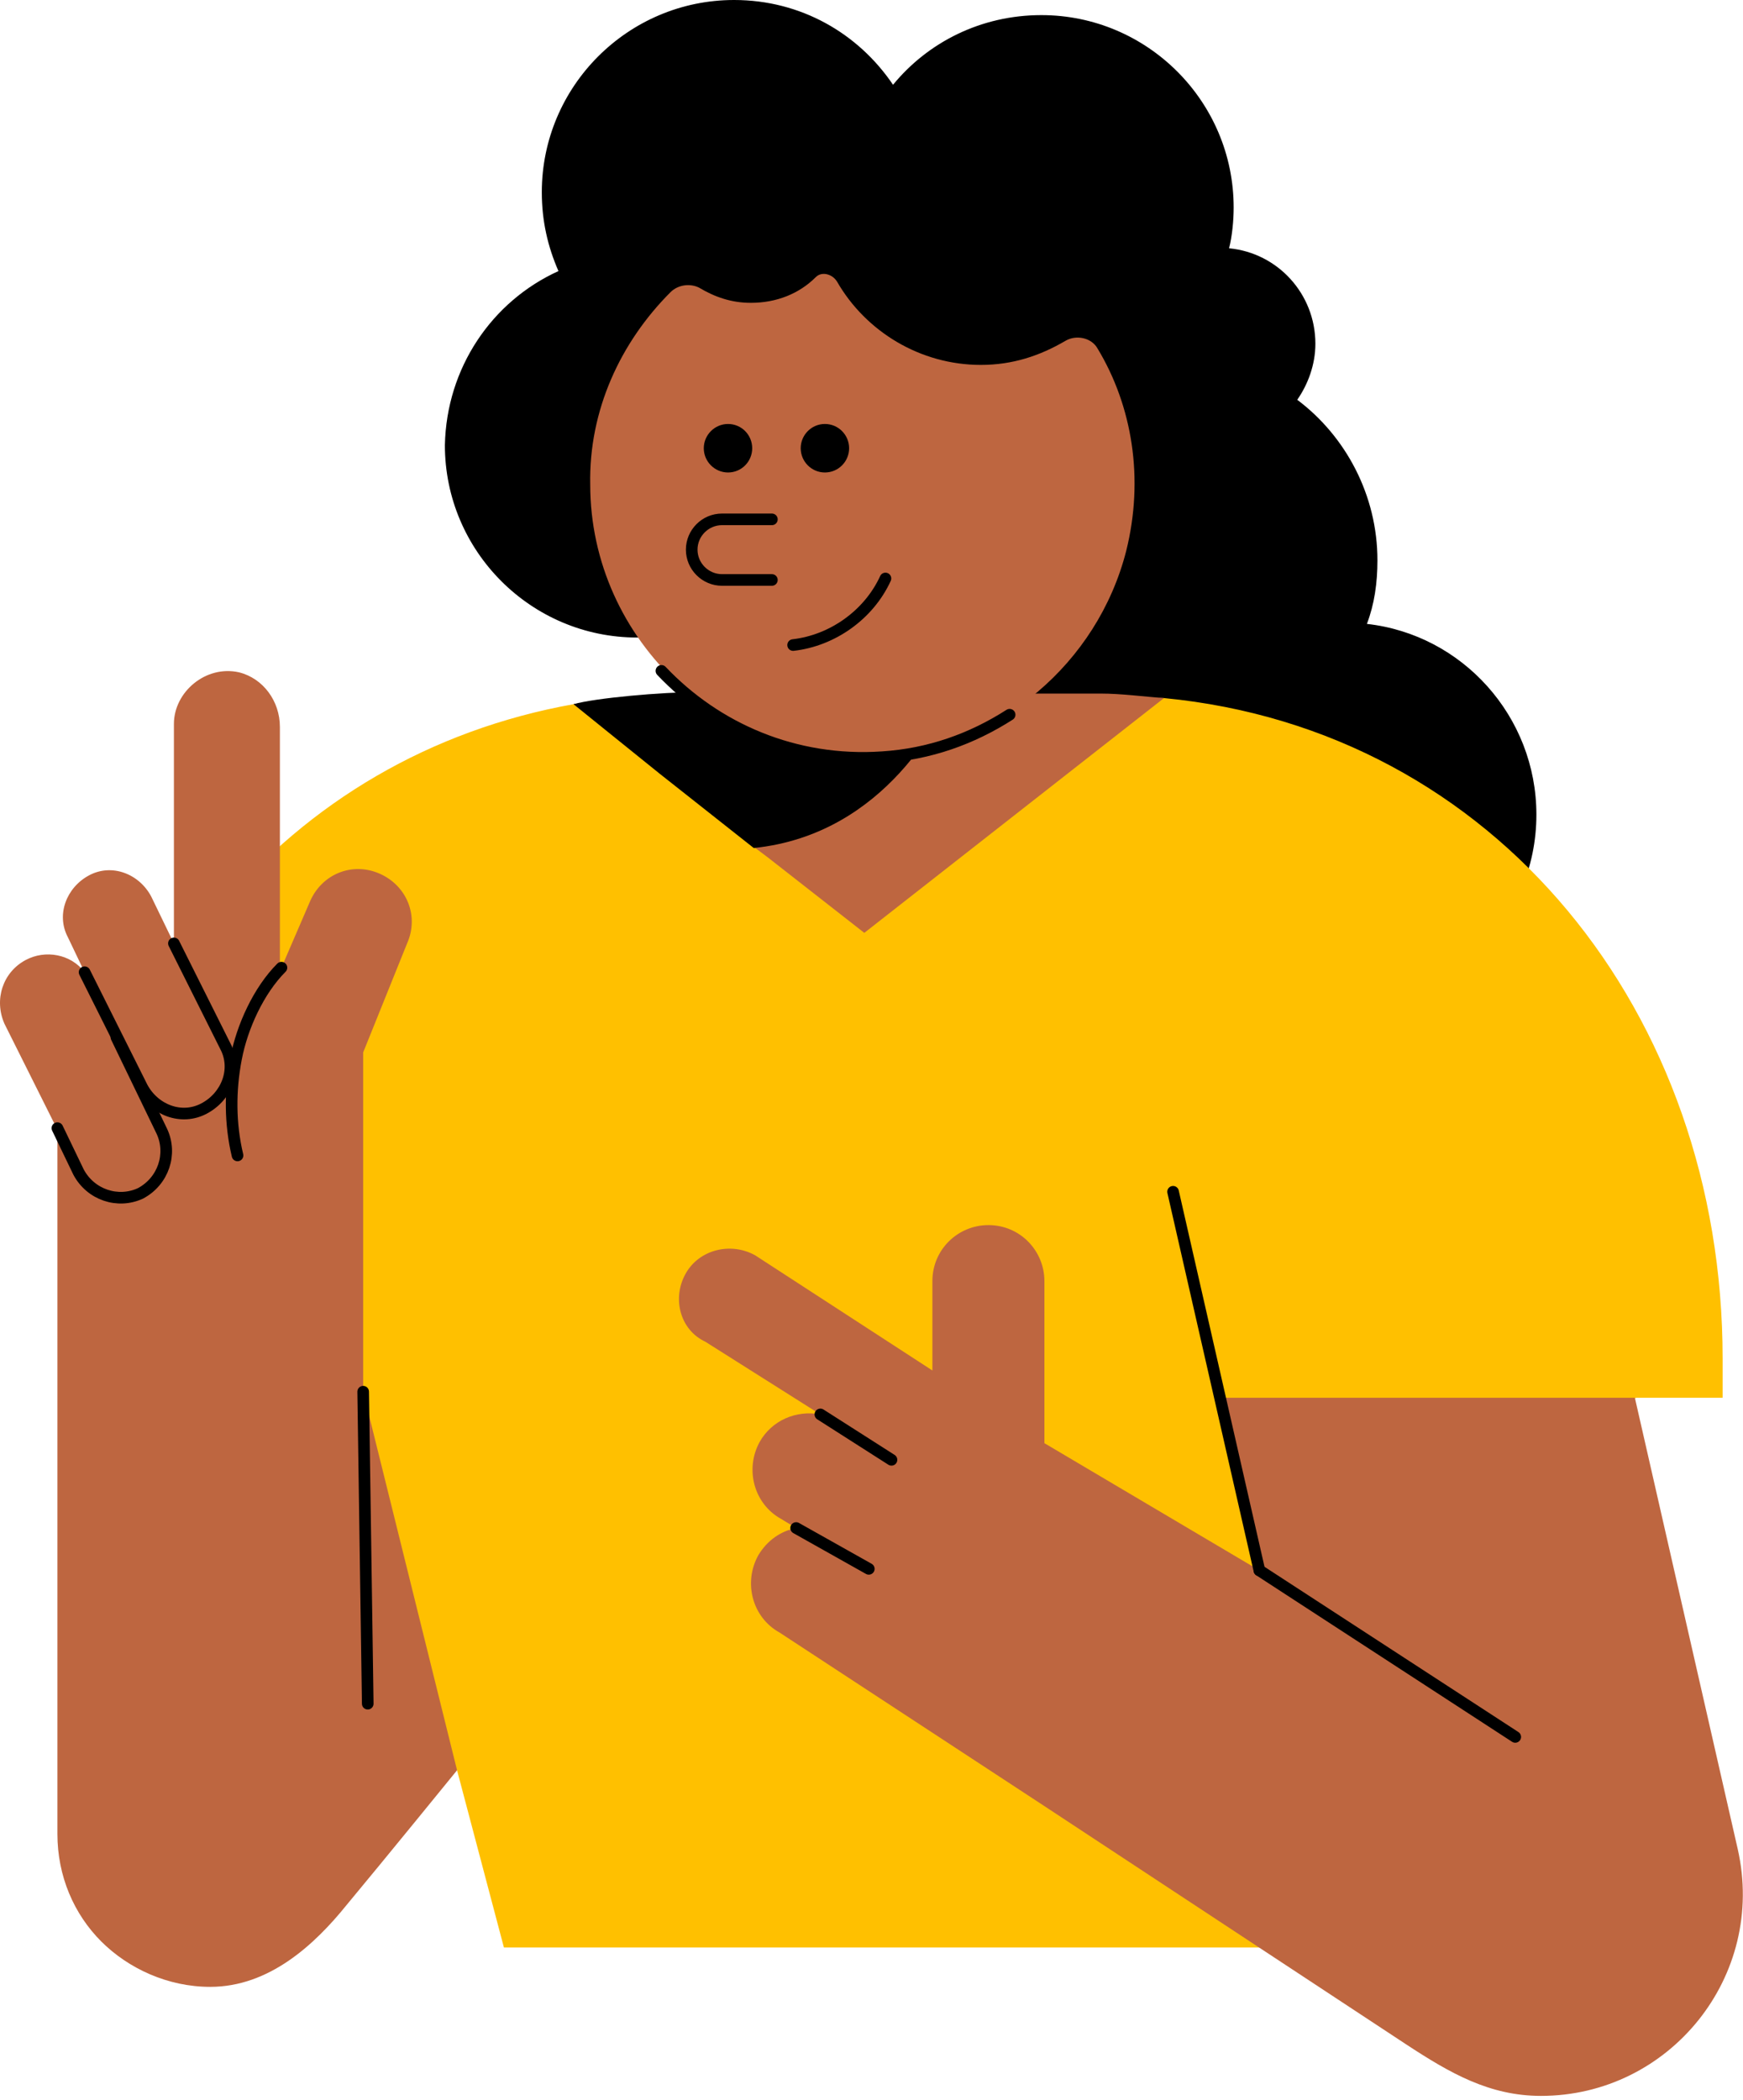 <svg width="225" height="271" viewBox="0 0 225 271" fill="none" xmlns="http://www.w3.org/2000/svg">
<path d="M72.09 34.98C70.72 31.85 69.94 28.53 69.94 24.81C69.94 11.13 81.08 0 94.76 0C103.36 0 110.78 4.29 115.28 10.94C119.77 5.47 126.61 1.95 134.43 1.95C148.11 1.95 159.25 13.09 159.25 26.77C159.25 28.53 159.05 30.48 158.66 32.04C164.92 32.63 169.8 37.91 169.8 44.36C169.8 47.09 168.82 49.63 167.46 51.59C173.71 56.28 177.81 63.9 177.81 72.3C177.81 75.23 177.42 77.97 176.45 80.51C188.76 81.88 198.33 92.43 198.33 105.13C198.33 118.81 187.19 129.95 173.51 129.95C159.83 129.95 148.7 118.81 148.7 105.13C148.7 102.79 149.09 100.64 149.67 98.49C135.99 97.51 125.25 86.37 125.25 72.5C125.25 63.9 129.54 56.28 135.99 51.39C135.41 51.39 135.02 51.39 134.43 51.39C125.83 51.39 118.41 52.95 113.91 46.31C111.57 49.24 108.44 45.72 104.92 47.29C106.29 50.41 107.07 53.74 107.07 57.45C107.07 71.13 95.93 82.27 82.25 82.27C68.57 82.27 57.43 71.13 57.43 57.45C57.63 47.48 63.49 38.88 72.09 34.98Z" fill="black"/>
<path d="M33.79 195.031L59 228.441L65.05 251.311H181.33L174.69 193.851L211.23 180.371H222.37V175.291C222.37 130.731 193.06 94.191 150.26 90.081C147.52 89.891 144.79 92.231 142.05 92.231L88.51 92.041C83.62 92.041 78.73 90.081 74.04 90.871C55.48 94.191 39.85 103.571 28.51 117.051C15.61 132.301 33.79 195.031 33.79 195.031Z" fill="#FFC000"/>
<path d="M74.041 90.87L97.501 109.43L99.061 110.6L111.571 120.38L150.261 90.08C147.521 89.89 144.791 89.5 142.051 89.5H88.511C83.621 89.69 78.731 90.08 74.041 90.87Z" fill="#BE6640"/>
<path d="M0.571 132.101L7.411 145.78V236.65C7.411 242.12 9.551 247.01 13.07 250.531C16.59 254.04 21.671 256.39 27.141 256.39C34.761 256.39 40.63 250.921 44.73 245.84C49.62 239.971 59.001 228.44 59.001 228.44L46.88 179.59V135.81L52.55 121.741C54.111 118.231 52.55 114.32 49.031 112.75C45.511 111.19 41.6 112.75 40.041 116.27L36.331 124.87C36.331 125.07 36.13 124.87 36.13 124.87V93.8C36.13 90.481 33.98 87.54 30.86 86.76C26.561 85.79 22.451 89.3 22.451 93.41V121.741L19.521 115.69C17.961 112.75 14.441 111.39 11.511 112.95C8.581 114.51 7.211 118.03 8.771 120.96L10.921 125.46C9.161 123.11 5.841 122.52 3.301 123.89C0.371 125.46 -0.799 128.971 0.571 132.101Z" fill="#BE6640"/>
<path d="M74.041 90.871C74.041 90.871 82.251 97.511 85.181 99.861C89.871 103.571 97.301 109.431 97.301 109.431C114.501 107.671 121.731 92.041 122.701 89.691L90.261 89.301C85.381 89.301 76.781 90.081 74.041 90.871Z" fill="black"/>
<path d="M88.51 164.35C90.26 161.22 94.37 160.24 97.5 162L120.36 176.85V165.32C120.36 161.22 123.68 158.09 127.59 158.09C131.69 158.09 134.82 161.41 134.82 165.32V186.23L162.57 202.65L157.49 180.37H211.04L224.32 238.61C228.04 255.02 215.53 270.46 198.92 270.46C192.27 270.46 187.19 267.53 181.53 263.82L134.63 232.94L100.62 210.66C97.1 208.71 95.93 204.21 97.89 200.69C99.06 198.74 100.82 197.57 102.77 197.18L100.82 196C97.3 194.05 96.13 189.55 98.08 186.04C99.64 183.3 102.77 181.93 105.9 182.52L91.05 173.14C87.72 171.58 86.75 167.47 88.51 164.35Z" fill="#BE6640"/>
<path d="M162.57 202.648L195.6 224.138" stroke="black" stroke-width="1.5" stroke-linecap="round" stroke-linejoin="round"/>
<path d="M22.45 121.738L29.1 135.028C30.66 137.958 29.29 141.478 26.36 143.038C23.43 144.608 19.91 143.238 18.35 140.308L10.92 125.458" stroke="black" stroke-width="1.5" stroke-linecap="round" stroke-linejoin="round"/>
<path d="M7.41 145.579L10.14 151.249C11.7 154.179 15.22 155.359 18.15 153.989C21.08 152.419 22.26 148.909 20.89 145.979L15.03 133.859" stroke="black" stroke-width="1.5" stroke-linecap="round" stroke-linejoin="round"/>
<path d="M36.331 124.871C33.401 127.801 31.251 132.491 30.471 136.601C29.681 140.701 29.681 145.001 30.661 149.101" stroke="black" stroke-width="1.5" stroke-linecap="round" stroke-linejoin="round"/>
<path d="M105.9 182.52L115.08 188.38" stroke="black" stroke-width="1.5" stroke-linecap="round" stroke-linejoin="round"/>
<path d="M102.771 197.18L112.151 202.45" stroke="black" stroke-width="1.5" stroke-linecap="round" stroke-linejoin="round"/>
<path d="M46.881 179.59L47.471 219.85" stroke="black" stroke-width="1.5" stroke-linecap="round" stroke-linejoin="round"/>
<path d="M162.57 202.649L151.43 153.789" stroke="black" stroke-width="1.5" stroke-linecap="round" stroke-linejoin="round"/>
<path d="M86.55 37.709C87.53 36.729 89.09 36.539 90.26 37.129C92.22 38.299 94.37 39.079 96.91 39.079C100.23 39.079 103.16 37.909 105.31 35.759C106.09 34.979 107.46 35.369 108.05 36.339C111.76 42.789 118.8 47.089 126.61 47.089C130.72 47.089 134.23 45.919 137.56 43.969C138.92 43.179 140.88 43.569 141.66 44.939C146.16 52.369 147.72 61.749 145.37 71.129C141.66 85.589 128.96 96.339 114.11 97.509C93.59 99.069 76.19 82.659 76.19 62.529C76 52.949 80.1 44.159 86.55 37.709Z" fill="#BE6640"/>
<path d="M130.331 92.23C125.441 95.36 119.971 97.32 113.911 97.71C102.581 98.49 92.411 93.99 85.381 86.57" stroke="black" stroke-width="1.5" stroke-linecap="round" stroke-linejoin="round"/>
<path d="M99.641 67.019H93.201C91.051 67.019 89.291 68.779 89.291 70.93C89.291 73.079 91.051 74.84 93.201 74.84H99.641" stroke="black" stroke-width="1.5" stroke-linecap="round" stroke-linejoin="round"/>
<path d="M114.301 74.648C112.151 79.338 107.461 82.659 102.381 83.239" stroke="black" stroke-width="1.5" stroke-linecap="round" stroke-linejoin="round"/>
<path d="M106.481 60.971C104.761 60.971 103.361 59.561 103.361 57.841C103.361 56.121 104.761 54.711 106.481 54.711C108.221 54.711 109.611 56.121 109.611 57.841C109.611 59.561 108.221 60.971 106.481 60.971Z" fill="black"/>
<path d="M93.98 60.971C92.26 60.971 90.85 59.561 90.85 57.841C90.85 56.121 92.26 54.711 93.98 54.711C95.72 54.711 97.1 56.121 97.1 57.841C97.1 59.561 95.72 60.971 93.98 60.971Z" fill="black"/>
</svg>
